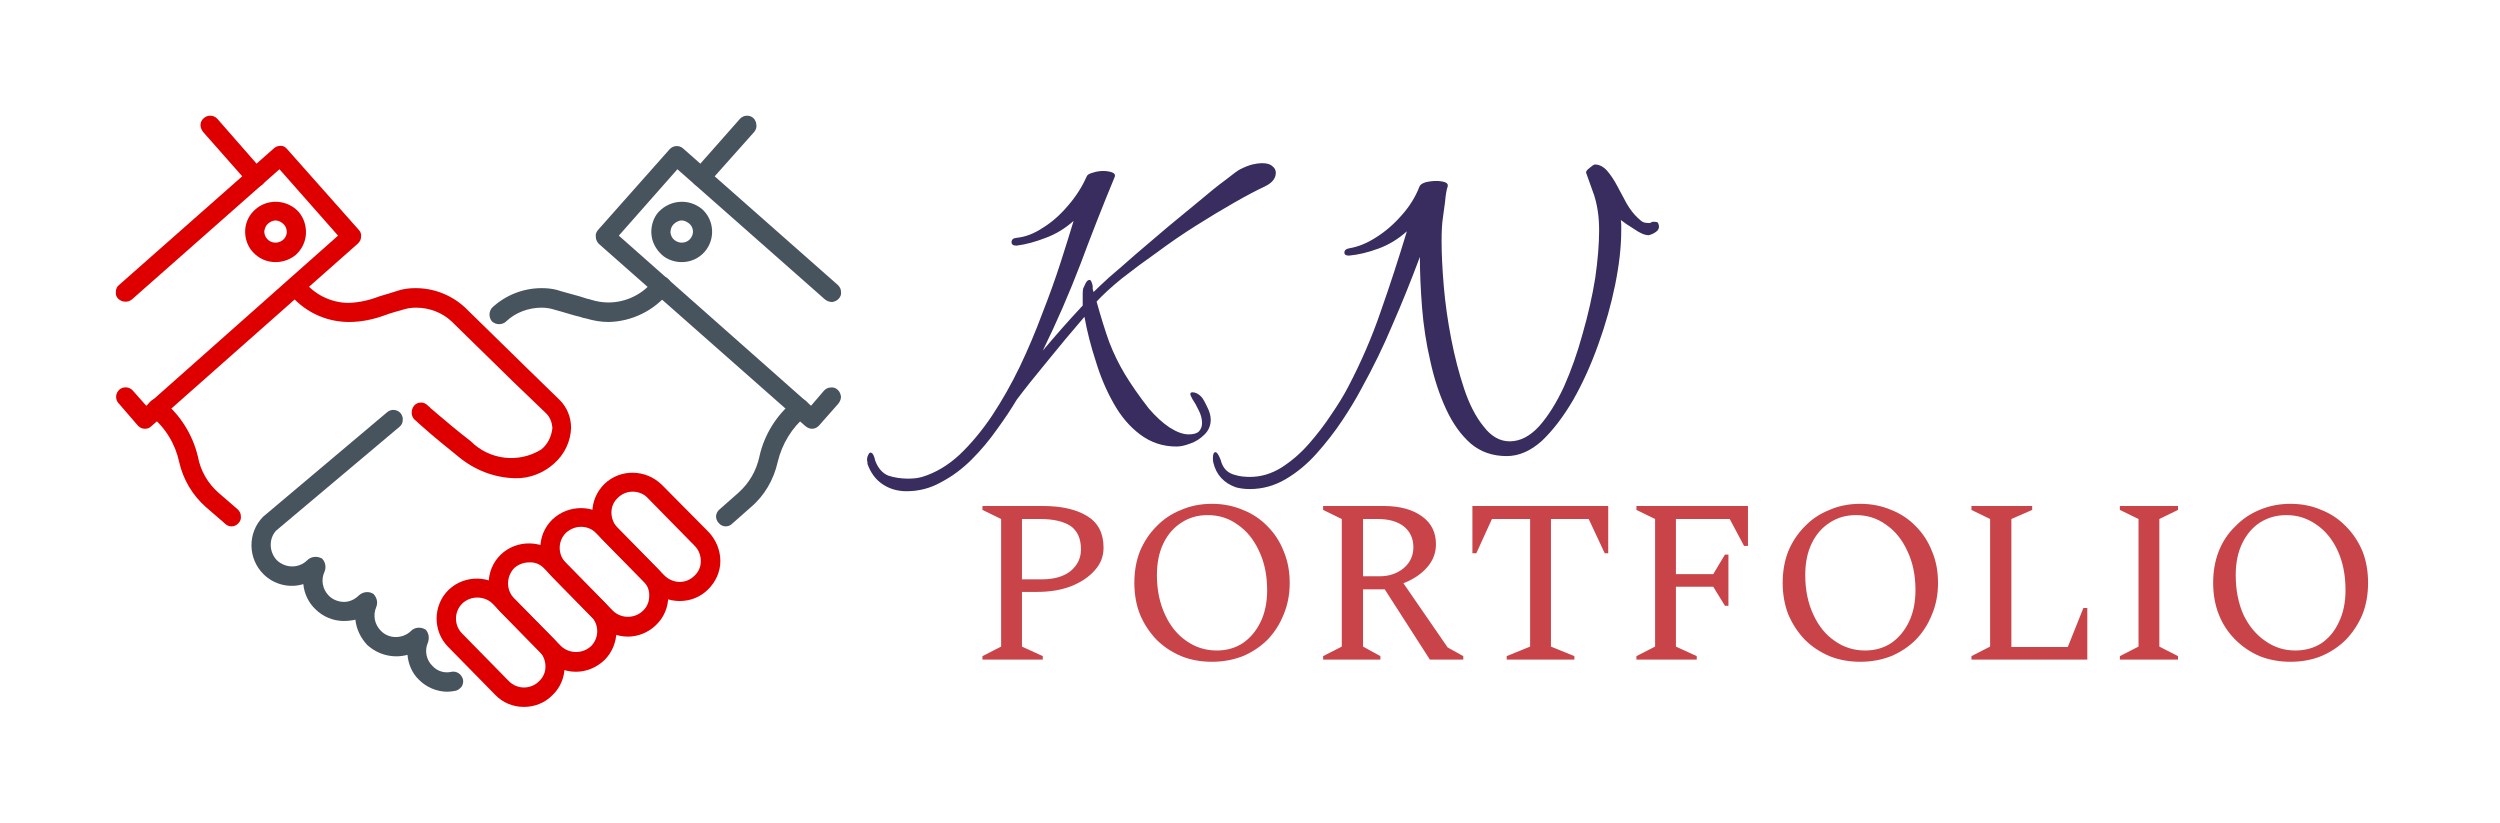 <svg xmlns="http://www.w3.org/2000/svg" version="1.1" xmlns:xlink="http://www.w3.org/1999/xlink" xmlns:svgjs="http://svgjs.dev/svgjs" viewBox="0 0 5.761 1.896"><g transform="matrix(1,0,0,1,2.229,0.376)"><g><path d=" M -0.14 0.756 Q -0.171 0.756 -0.195 0.74 Q -0.219 0.724 -0.23 0.693 Q -0.23 0.691 -0.23 0.689 Q -0.231 0.686 -0.231 0.684 Q -0.231 0.677 -0.228 0.672 Q -0.226 0.667 -0.223 0.667 Q -0.216 0.667 -0.212 0.686 Q -0.202 0.712 -0.182 0.72 Q -0.161 0.727 -0.136 0.727 Q -0.128 0.727 -0.119 0.726 Q -0.111 0.725 -0.104 0.723 Q -0.058 0.709 -0.018 0.672 Q 0.022 0.634 0.057 0.582 Q 0.092 0.529 0.121 0.469 Q 0.15 0.408 0.173 0.346 Q 0.197 0.285 0.215 0.229 Q 0.233 0.173 0.245 0.133 Q 0.216 0.159 0.181 0.172 Q 0.145 0.186 0.114 0.19 L 0.113 0.19 Q 0.102 0.19 0.102 0.182 Q 0.102 0.173 0.114 0.172 Q 0.144 0.169 0.174 0.149 Q 0.205 0.13 0.232 0.098 Q 0.259 0.067 0.275 0.031 Q 0.277 0.025 0.289 0.022 Q 0.301 0.018 0.313 0.018 Q 0.324 0.018 0.333 0.021 Q 0.342 0.024 0.34 0.031 Q 0.299 0.13 0.261 0.232 Q 0.222 0.334 0.174 0.432 Q 0.195 0.407 0.217 0.382 Q 0.239 0.357 0.266 0.328 L 0.266 0.315 Q 0.266 0.307 0.266 0.301 Q 0.266 0.295 0.267 0.289 Q 0.269 0.284 0.273 0.276 Q 0.277 0.269 0.282 0.269 Q 0.286 0.269 0.289 0.283 Q 0.289 0.287 0.289 0.29 Q 0.29 0.293 0.291 0.297 L 0.293 0.295 Q 0.302 0.286 0.327 0.263 Q 0.353 0.241 0.388 0.21 Q 0.423 0.18 0.462 0.147 Q 0.501 0.115 0.536 0.086 Q 0.57 0.057 0.596 0.038 Q 0.621 0.018 0.629 0.014 Q 0.645 0.006 0.657 0.003 Q 0.67 0 0.679 0 Q 0.696 0 0.703 0.007 Q 0.711 0.013 0.711 0.022 Q 0.711 0.041 0.687 0.053 Q 0.657 0.067 0.615 0.091 Q 0.573 0.115 0.527 0.144 Q 0.481 0.173 0.438 0.205 Q 0.394 0.236 0.357 0.265 Q 0.32 0.295 0.298 0.319 Q 0.313 0.373 0.327 0.412 Q 0.342 0.451 0.363 0.486 Q 0.384 0.521 0.418 0.565 Q 0.442 0.593 0.466 0.609 Q 0.491 0.625 0.51 0.625 Q 0.527 0.625 0.534 0.618 Q 0.541 0.61 0.541 0.599 Q 0.541 0.584 0.533 0.569 Q 0.526 0.554 0.519 0.544 Q 0.514 0.535 0.514 0.532 Q 0.514 0.528 0.519 0.528 Q 0.529 0.528 0.539 0.538 Q 0.544 0.543 0.552 0.56 Q 0.561 0.577 0.561 0.591 Q 0.561 0.611 0.547 0.625 Q 0.532 0.64 0.514 0.646 Q 0.496 0.653 0.482 0.653 Q 0.435 0.653 0.398 0.625 Q 0.362 0.598 0.337 0.553 Q 0.312 0.509 0.296 0.456 Q 0.279 0.404 0.27 0.354 Q 0.226 0.405 0.184 0.457 Q 0.141 0.509 0.114 0.545 Q 0.095 0.577 0.068 0.614 Q 0.042 0.651 0.01 0.683 Q -0.022 0.715 -0.06 0.735 Q -0.097 0.756 -0.14 0.756 M 0.651 0.751 Q 0.634 0.751 0.619 0.747 Q 0.577 0.732 0.567 0.69 Q 0.566 0.686 0.566 0.68 Q 0.566 0.666 0.572 0.666 Q 0.577 0.666 0.584 0.684 Q 0.591 0.713 0.619 0.719 Q 0.625 0.721 0.634 0.722 Q 0.643 0.723 0.651 0.723 Q 0.689 0.723 0.723 0.702 Q 0.758 0.68 0.787 0.647 Q 0.816 0.614 0.839 0.579 Q 0.863 0.544 0.878 0.515 Q 0.923 0.429 0.953 0.341 Q 0.984 0.253 1.013 0.157 Q 0.983 0.184 0.947 0.197 Q 0.912 0.21 0.88 0.213 L 0.879 0.213 Q 0.869 0.213 0.869 0.206 Q 0.869 0.198 0.881 0.196 Q 0.911 0.191 0.942 0.171 Q 0.974 0.151 1.001 0.12 Q 1.028 0.09 1.042 0.054 Q 1.044 0.048 1.056 0.044 Q 1.069 0.041 1.081 0.041 Q 1.092 0.041 1.101 0.044 Q 1.109 0.047 1.107 0.054 Q 1.103 0.065 1.101 0.089 Q 1.098 0.112 1.096 0.126 Q 1.093 0.145 1.093 0.18 Q 1.093 0.223 1.098 0.283 Q 1.103 0.342 1.115 0.404 Q 1.127 0.466 1.145 0.52 Q 1.163 0.574 1.19 0.607 Q 1.216 0.641 1.25 0.641 Q 1.286 0.641 1.318 0.606 Q 1.349 0.571 1.375 0.515 Q 1.4 0.459 1.418 0.393 Q 1.437 0.327 1.447 0.265 Q 1.456 0.202 1.456 0.155 Q 1.456 0.13 1.453 0.111 Q 1.449 0.084 1.441 0.064 Q 1.434 0.044 1.426 0.022 L 1.426 0.021 Q 1.426 0.017 1.434 0.011 Q 1.442 0.004 1.446 0.003 Q 1.461 0.003 1.474 0.017 Q 1.487 0.032 1.498 0.053 Q 1.509 0.073 1.52 0.094 Q 1.532 0.114 1.545 0.126 Q 1.553 0.134 1.558 0.136 Q 1.562 0.138 1.573 0.138 L 1.579 0.135 Q 1.587 0.135 1.59 0.136 Q 1.593 0.138 1.594 0.146 Q 1.594 0.154 1.586 0.159 Q 1.579 0.164 1.57 0.166 Q 1.557 0.166 1.537 0.152 Q 1.516 0.139 1.506 0.131 Q 1.507 0.137 1.507 0.143 Q 1.507 0.149 1.507 0.155 Q 1.507 0.211 1.493 0.28 Q 1.479 0.349 1.454 0.418 Q 1.429 0.488 1.396 0.546 Q 1.362 0.604 1.324 0.64 Q 1.285 0.675 1.243 0.675 Q 1.194 0.675 1.16 0.646 Q 1.126 0.616 1.103 0.566 Q 1.08 0.516 1.067 0.456 Q 1.053 0.396 1.048 0.333 Q 1.043 0.27 1.043 0.216 Q 1.012 0.299 0.98 0.372 Q 0.949 0.446 0.908 0.52 Q 0.89 0.554 0.864 0.593 Q 0.838 0.632 0.805 0.669 Q 0.773 0.705 0.734 0.728 Q 0.695 0.751 0.651 0.751" fill="#382d5e" fill-rule="nonzero"></path></g><g><path d=" M 0.035 1.144 L 0.035 1.136 L 0.078 1.114 L 0.078 0.82 L 0.035 0.799 L 0.035 0.79 L 0.174 0.79 Q 0.238 0.79 0.276 0.813 Q 0.314 0.836 0.314 0.886 Q 0.314 0.916 0.294 0.938 Q 0.274 0.961 0.239 0.975 Q 0.205 0.988 0.161 0.988 L 0.126 0.988 L 0.126 1.114 L 0.174 1.136 L 0.174 1.144 L 0.035 1.144 M 0.126 0.82 L 0.126 0.959 L 0.172 0.959 Q 0.214 0.959 0.238 0.94 Q 0.262 0.92 0.262 0.89 Q 0.262 0.853 0.238 0.836 Q 0.213 0.82 0.168 0.82 L 0.126 0.82 M 0.564 1.149 Q 0.525 1.149 0.493 1.136 Q 0.46 1.122 0.436 1.098 Q 0.412 1.073 0.398 1.04 Q 0.385 1.007 0.385 0.967 Q 0.385 0.927 0.398 0.894 Q 0.412 0.861 0.436 0.837 Q 0.46 0.812 0.493 0.799 Q 0.525 0.785 0.564 0.785 Q 0.602 0.785 0.635 0.799 Q 0.668 0.812 0.692 0.837 Q 0.716 0.861 0.729 0.894 Q 0.743 0.927 0.743 0.967 Q 0.743 1.007 0.729 1.04 Q 0.716 1.073 0.692 1.098 Q 0.668 1.122 0.635 1.136 Q 0.602 1.149 0.564 1.149 M 0.575 1.123 Q 0.609 1.123 0.635 1.106 Q 0.661 1.088 0.676 1.057 Q 0.691 1.026 0.691 0.984 Q 0.691 0.932 0.672 0.893 Q 0.654 0.854 0.623 0.833 Q 0.593 0.811 0.554 0.811 Q 0.52 0.811 0.494 0.828 Q 0.467 0.845 0.452 0.876 Q 0.437 0.907 0.437 0.949 Q 0.437 1.001 0.456 1.041 Q 0.474 1.08 0.505 1.101 Q 0.536 1.123 0.575 1.123 M 0.82 1.144 L 0.82 1.136 L 0.863 1.114 L 0.863 0.82 L 0.82 0.799 L 0.82 0.79 L 0.959 0.79 Q 1.015 0.79 1.048 0.814 Q 1.08 0.837 1.08 0.878 Q 1.08 0.908 1.06 0.931 Q 1.039 0.955 1.005 0.968 L 1.107 1.116 L 1.143 1.136 L 1.143 1.144 L 1.066 1.144 L 0.962 0.982 L 0.912 0.982 L 0.912 1.114 L 0.952 1.136 L 0.952 1.144 L 0.82 1.144 M 0.946 0.82 L 0.912 0.82 L 0.912 0.952 L 0.95 0.952 Q 0.983 0.952 1.006 0.933 Q 1.028 0.914 1.028 0.885 Q 1.028 0.855 1.006 0.837 Q 0.984 0.82 0.946 0.82 M 1.243 1.144 L 1.243 1.136 L 1.297 1.114 L 1.297 0.82 L 1.209 0.82 L 1.173 0.899 L 1.164 0.899 L 1.164 0.79 L 1.477 0.79 L 1.477 0.899 L 1.469 0.899 L 1.432 0.82 L 1.345 0.82 L 1.345 1.114 L 1.399 1.136 L 1.399 1.144 L 1.243 1.144 M 1.542 1.144 L 1.542 1.136 L 1.585 1.114 L 1.585 0.82 L 1.542 0.799 L 1.542 0.79 L 1.799 0.79 L 1.799 0.882 L 1.79 0.882 L 1.757 0.82 L 1.633 0.82 L 1.633 0.947 L 1.719 0.947 L 1.746 0.902 L 1.754 0.902 L 1.754 1.02 L 1.746 1.02 L 1.719 0.976 L 1.633 0.976 L 1.633 1.114 L 1.681 1.136 L 1.681 1.144 L 1.542 1.144 M 2.058 1.149 Q 2.019 1.149 1.987 1.136 Q 1.954 1.122 1.93 1.098 Q 1.906 1.073 1.892 1.04 Q 1.879 1.007 1.879 0.967 Q 1.879 0.927 1.892 0.894 Q 1.906 0.861 1.93 0.837 Q 1.954 0.812 1.987 0.799 Q 2.019 0.785 2.058 0.785 Q 2.096 0.785 2.129 0.799 Q 2.162 0.812 2.186 0.837 Q 2.21 0.861 2.223 0.894 Q 2.237 0.927 2.237 0.967 Q 2.237 1.007 2.223 1.04 Q 2.21 1.073 2.186 1.098 Q 2.162 1.122 2.129 1.136 Q 2.096 1.149 2.058 1.149 M 2.069 1.123 Q 2.103 1.123 2.129 1.106 Q 2.155 1.088 2.17 1.057 Q 2.185 1.026 2.185 0.984 Q 2.185 0.932 2.166 0.893 Q 2.148 0.854 2.117 0.833 Q 2.087 0.811 2.048 0.811 Q 2.014 0.811 1.988 0.828 Q 1.961 0.845 1.946 0.876 Q 1.931 0.907 1.931 0.949 Q 1.931 1.001 1.95 1.041 Q 1.968 1.08 1.999 1.101 Q 2.03 1.123 2.069 1.123 M 2.314 1.144 L 2.314 1.136 L 2.357 1.114 L 2.357 0.82 L 2.314 0.799 L 2.314 0.79 L 2.454 0.79 L 2.454 0.799 L 2.406 0.82 L 2.406 1.115 L 2.536 1.115 L 2.572 1.025 L 2.581 1.025 L 2.581 1.144 L 2.314 1.144 M 2.656 1.144 L 2.656 1.136 L 2.699 1.114 L 2.699 0.82 L 2.656 0.799 L 2.656 0.79 L 2.79 0.79 L 2.79 0.799 L 2.747 0.82 L 2.747 1.114 L 2.79 1.136 L 2.79 1.144 L 2.656 1.144 M 3.049 1.149 Q 3.011 1.149 2.978 1.136 Q 2.946 1.122 2.922 1.098 Q 2.897 1.073 2.884 1.04 Q 2.871 1.007 2.871 0.967 Q 2.871 0.927 2.884 0.894 Q 2.897 0.861 2.922 0.837 Q 2.946 0.812 2.978 0.799 Q 3.011 0.785 3.049 0.785 Q 3.088 0.785 3.12 0.799 Q 3.153 0.812 3.177 0.837 Q 3.201 0.861 3.215 0.894 Q 3.228 0.927 3.228 0.967 Q 3.228 1.007 3.215 1.04 Q 3.201 1.073 3.177 1.098 Q 3.153 1.122 3.12 1.136 Q 3.088 1.149 3.049 1.149 M 3.06 1.123 Q 3.095 1.123 3.121 1.106 Q 3.147 1.088 3.161 1.057 Q 3.176 1.026 3.176 0.984 Q 3.176 0.932 3.158 0.893 Q 3.14 0.854 3.109 0.833 Q 3.078 0.811 3.04 0.811 Q 3.006 0.811 2.979 0.828 Q 2.953 0.845 2.938 0.876 Q 2.923 0.907 2.923 0.949 Q 2.923 1.001 2.941 1.041 Q 2.96 1.08 2.991 1.101 Q 3.022 1.123 3.06 1.123" fill="#c84449" fill-rule="nonzero"></path></g><g clip-path="url(&quot;#SvgjsClipPath1001&quot;)"><g clip-path="url(&quot;#SvgjsClipPath10004b255e4c-af1a-44ac-8af1-a7873ac293c5&quot;)"><path d=" M -0.902 1.172 L -0.902 1.172 C -0.927 1.172 -0.951 1.162 -0.968 1.144 L -1.076 1.034 C -1.112 0.997 -1.112 0.938 -1.075 0.902 C -1.038 0.867 -0.98 0.868 -0.943 0.903 L -0.835 1.013 C -0.799 1.05 -0.8 1.109 -0.836 1.145 C -0.854 1.162 -0.877 1.172 -0.902 1.172 Z M -1.01 0.92 C -1.023 0.92 -1.035 0.925 -1.044 0.933 C -1.063 0.953 -1.063 0.984 -1.044 1.003 L -0.936 1.113 C -0.917 1.131 -0.886 1.131 -0.867 1.113 C -0.848 1.094 -0.848 1.063 -0.867 1.044 L -0.975 0.934 C -0.984 0.924 -0.997 0.919 -1.01 0.92 Z" fill="#de0000" transform="matrix(1,0,0,1,0,0)" fill-rule="nonzero"></path></g><g clip-path="url(&quot;#SvgjsClipPath10004b255e4c-af1a-44ac-8af1-a7873ac293c5&quot;)"><path d=" M -0.782 1.091 C -0.807 1.091 -0.831 1.081 -0.849 1.063 L -0.957 0.953 C -0.993 0.916 -0.993 0.857 -0.956 0.821 C -0.919 0.786 -0.86 0.786 -0.824 0.822 L -0.716 0.932 C -0.698 0.949 -0.689 0.973 -0.689 0.998 C -0.689 1.023 -0.699 1.047 -0.717 1.064 C -0.734 1.081 -0.758 1.091 -0.782 1.091 Z M -0.89 0.838 C -0.903 0.838 -0.915 0.843 -0.925 0.852 C -0.944 0.871 -0.944 0.902 -0.925 0.921 L -0.817 1.031 C -0.798 1.05 -0.767 1.05 -0.748 1.032 C -0.738 1.023 -0.733 1.011 -0.733 0.998 C -0.732 0.985 -0.737 0.972 -0.747 0.963 L -0.855 0.853 C -0.864 0.843 -0.877 0.838 -0.89 0.838 Z" fill="#de0000" transform="matrix(1,0,0,1,0,0)" fill-rule="nonzero"></path></g><g clip-path="url(&quot;#SvgjsClipPath10004b255e4c-af1a-44ac-8af1-a7873ac293c5&quot;)"><path d=" M -0.663 1.009 L -0.663 1.009 C -0.688 1.009 -0.712 0.999 -0.729 0.981 L -0.837 0.871 C -0.855 0.854 -0.864 0.83 -0.864 0.805 C -0.864 0.78 -0.854 0.757 -0.836 0.739 C -0.799 0.704 -0.741 0.705 -0.704 0.741 L -0.596 0.85 C -0.579 0.868 -0.569 0.892 -0.569 0.917 C -0.569 0.942 -0.58 0.965 -0.597 0.982 C -0.615 1 -0.638 1.009 -0.663 1.009 Z M -0.771 0.757 C -0.784 0.757 -0.796 0.762 -0.805 0.771 C -0.815 0.78 -0.82 0.792 -0.82 0.805 C -0.82 0.818 -0.815 0.831 -0.806 0.84 L -0.698 0.95 C -0.689 0.959 -0.676 0.965 -0.663 0.965 L -0.663 0.965 C -0.65 0.965 -0.638 0.96 -0.629 0.951 C -0.619 0.942 -0.614 0.93 -0.614 0.917 C -0.614 0.904 -0.619 0.891 -0.628 0.882 L -0.736 0.772 C -0.745 0.762 -0.758 0.757 -0.771 0.757 Z" fill="#de0000" transform="matrix(1,0,0,1,0,0)" fill-rule="nonzero"></path></g><g clip-path="url(&quot;#SvgjsClipPath10004b255e4c-af1a-44ac-8af1-a7873ac293c5&quot;)"><path d=" M -1.022 1.253 C -1.047 1.253 -1.071 1.243 -1.088 1.225 L -1.196 1.115 C -1.232 1.079 -1.232 1.019 -1.195 0.983 C -1.158 0.948 -1.099 0.949 -1.063 0.985 L -0.955 1.094 C -0.937 1.112 -0.928 1.136 -0.928 1.161 C -0.928 1.185 -0.938 1.209 -0.956 1.226 C -0.974 1.244 -0.997 1.253 -1.022 1.253 Z M -1.129 1.001 C -1.142 1.001 -1.155 1.006 -1.164 1.015 C -1.183 1.034 -1.183 1.065 -1.164 1.084 L -1.056 1.194 C -1.037 1.213 -1.006 1.213 -0.987 1.194 C -0.977 1.185 -0.972 1.173 -0.972 1.16 C -0.972 1.147 -0.977 1.134 -0.986 1.125 L -1.094 1.015 C -1.103 1.006 -1.116 1.001 -1.129 1.001 Z" fill="#de0000" transform="matrix(1,0,0,1,0,0)" fill-rule="nonzero"></path></g><g clip-path="url(&quot;#SvgjsClipPath10004b255e4c-af1a-44ac-8af1-a7873ac293c5&quot;)"><path d=" M -1.198 1.218 C -1.222 1.218 -1.246 1.208 -1.263 1.191 C -1.279 1.176 -1.288 1.155 -1.29 1.133 C -1.323 1.142 -1.358 1.133 -1.383 1.11 C -1.398 1.094 -1.408 1.073 -1.41 1.052 C -1.419 1.054 -1.428 1.055 -1.437 1.055 C -1.461 1.055 -1.485 1.045 -1.502 1.028 C -1.518 1.013 -1.528 0.992 -1.53 0.97 C -1.562 0.98 -1.598 0.971 -1.622 0.947 C -1.658 0.911 -1.659 0.852 -1.623 0.815 L -1.337 0.574 C -1.328 0.566 -1.314 0.567 -1.306 0.576 C -1.302 0.581 -1.3 0.587 -1.301 0.593 C -1.301 0.599 -1.304 0.604 -1.309 0.608 L -1.593 0.847 C -1.61 0.866 -1.609 0.896 -1.591 0.915 C -1.571 0.934 -1.54 0.934 -1.521 0.915 C -1.512 0.906 -1.498 0.905 -1.487 0.911 C -1.479 0.919 -1.477 0.931 -1.481 0.941 C -1.49 0.96 -1.486 0.982 -1.471 0.997 C -1.462 1.006 -1.449 1.011 -1.436 1.011 C -1.423 1.011 -1.411 1.005 -1.402 0.996 C -1.392 0.987 -1.378 0.986 -1.368 0.993 C -1.36 1.002 -1.358 1.013 -1.362 1.023 C -1.37 1.042 -1.366 1.063 -1.351 1.078 C -1.342 1.087 -1.33 1.092 -1.317 1.092 C -1.304 1.092 -1.291 1.087 -1.282 1.078 C -1.273 1.069 -1.259 1.068 -1.248 1.075 C -1.241 1.083 -1.239 1.094 -1.243 1.105 C -1.251 1.123 -1.247 1.145 -1.232 1.159 C -1.221 1.171 -1.204 1.176 -1.188 1.172 C -1.176 1.17 -1.165 1.178 -1.162 1.19 C -1.161 1.195 -1.162 1.201 -1.165 1.206 C -1.169 1.211 -1.174 1.215 -1.18 1.216 C -1.186 1.217 -1.192 1.218 -1.198 1.218 Z" fill="#47545e" transform="matrix(1,0,0,1,0,0)" fill-rule="nonzero"></path></g><g clip-path="url(&quot;#SvgjsClipPath10004b255e4c-af1a-44ac-8af1-a7873ac293c5&quot;)"><path d=" M -1.042 0.726 C -1.09 0.725 -1.136 0.707 -1.173 0.676 C -1.204 0.651 -1.231 0.629 -1.25 0.612 L -1.258 0.605 C -1.265 0.599 -1.268 0.596 -1.27 0.594 C -1.281 0.587 -1.283 0.573 -1.277 0.562 C -1.274 0.557 -1.269 0.553 -1.263 0.552 C -1.257 0.551 -1.251 0.552 -1.246 0.556 C -1.244 0.558 -1.242 0.56 -1.239 0.562 C -1.238 0.564 -1.235 0.566 -1.229 0.571 L -1.221 0.578 C -1.201 0.595 -1.175 0.617 -1.144 0.641 C -1.101 0.684 -1.034 0.692 -0.982 0.66 C -0.967 0.648 -0.958 0.63 -0.956 0.61 C -0.957 0.598 -0.961 0.586 -0.97 0.577 L -1.046 0.504 L -1.188 0.365 C -1.21 0.344 -1.24 0.333 -1.27 0.333 C -1.279 0.333 -1.287 0.334 -1.295 0.336 C -1.306 0.339 -1.334 0.347 -1.341 0.35 C -1.368 0.36 -1.396 0.366 -1.425 0.366 C -1.479 0.366 -1.531 0.341 -1.564 0.298 C -1.572 0.289 -1.571 0.275 -1.562 0.267 C -1.553 0.259 -1.539 0.26 -1.531 0.269 C -1.506 0.302 -1.467 0.322 -1.425 0.322 C -1.401 0.321 -1.378 0.316 -1.355 0.307 C -1.348 0.305 -1.318 0.296 -1.306 0.292 C -1.294 0.289 -1.283 0.288 -1.271 0.288 C -1.229 0.288 -1.188 0.304 -1.157 0.333 L -1.015 0.472 C -0.978 0.508 -0.947 0.538 -0.939 0.546 C -0.922 0.563 -0.913 0.586 -0.913 0.61 C -0.914 0.641 -0.928 0.671 -0.952 0.692 C -0.976 0.714 -1.009 0.727 -1.042 0.726 Z" fill="#de0000" transform="matrix(1,0,0,1,0,0)" fill-rule="nonzero"></path></g><g clip-path="url(&quot;#SvgjsClipPath10004b255e4c-af1a-44ac-8af1-a7873ac293c5&quot;)"><path d=" M -1.079 0.371 C -1.085 0.371 -1.09 0.369 -1.095 0.365 C -1.103 0.356 -1.103 0.342 -1.095 0.333 C -1.064 0.304 -1.023 0.288 -0.981 0.288 C -0.969 0.288 -0.958 0.289 -0.946 0.292 C -0.934 0.296 -0.914 0.301 -0.893 0.307 C -0.88 0.311 -0.878 0.312 -0.877 0.312 C -0.876 0.313 -0.875 0.312 -0.866 0.315 C -0.853 0.319 -0.84 0.321 -0.827 0.321 C -0.785 0.321 -0.746 0.301 -0.721 0.268 C -0.713 0.259 -0.699 0.258 -0.69 0.266 C -0.685 0.27 -0.683 0.276 -0.682 0.282 C -0.682 0.287 -0.684 0.293 -0.688 0.298 C -0.722 0.34 -0.773 0.365 -0.827 0.366 C -0.844 0.366 -0.861 0.363 -0.878 0.358 C -0.883 0.357 -0.888 0.356 -0.893 0.354 L -0.905 0.351 C -0.926 0.345 -0.945 0.339 -0.957 0.336 C -0.965 0.334 -0.973 0.333 -0.981 0.333 C -1.011 0.333 -1.041 0.344 -1.063 0.365 C -1.067 0.369 -1.073 0.371 -1.079 0.371 Z" fill="#47545e" transform="matrix(1,0,0,1,0,0)" fill-rule="nonzero"></path></g><g clip-path="url(&quot;#SvgjsClipPath10004b255e4c-af1a-44ac-8af1-a7873ac293c5&quot;)"><path d=" M -0.557 0.837 C -0.563 0.837 -0.569 0.834 -0.573 0.829 C -0.577 0.825 -0.579 0.819 -0.579 0.813 C -0.578 0.807 -0.576 0.802 -0.571 0.798 L -0.528 0.76 C -0.503 0.738 -0.486 0.709 -0.479 0.676 C -0.468 0.626 -0.44 0.581 -0.4 0.548 C -0.391 0.54 -0.377 0.541 -0.369 0.551 C -0.365 0.555 -0.363 0.561 -0.363 0.567 C -0.364 0.573 -0.366 0.578 -0.371 0.582 C -0.404 0.609 -0.427 0.647 -0.437 0.689 C -0.446 0.729 -0.467 0.766 -0.499 0.793 L -0.542 0.831 C -0.546 0.835 -0.551 0.837 -0.557 0.837 Z" fill="#47545e" transform="matrix(1,0,0,1,0,0)" fill-rule="nonzero"></path></g><g clip-path="url(&quot;#SvgjsClipPath10004b255e4c-af1a-44ac-8af1-a7873ac293c5&quot;)"><path d=" M -0.358 0.612 C -0.363 0.612 -0.368 0.61 -0.373 0.606 L -0.849 0.186 C -0.853 0.182 -0.856 0.176 -0.856 0.17 C -0.857 0.164 -0.855 0.159 -0.851 0.154 L -0.686 -0.032 C -0.678 -0.041 -0.664 -0.042 -0.655 -0.034 L -0.298 0.281 C -0.294 0.285 -0.291 0.29 -0.291 0.296 C -0.29 0.302 -0.292 0.308 -0.296 0.312 C -0.3 0.317 -0.306 0.319 -0.311 0.32 C -0.317 0.32 -0.323 0.318 -0.328 0.314 L -0.668 0.014 L -0.803 0.167 L -0.36 0.559 L -0.33 0.524 C -0.326 0.52 -0.321 0.517 -0.315 0.517 C -0.309 0.516 -0.303 0.518 -0.299 0.522 C -0.294 0.526 -0.292 0.532 -0.291 0.538 C -0.291 0.543 -0.293 0.549 -0.297 0.554 L -0.342 0.605 C -0.346 0.609 -0.351 0.612 -0.357 0.612 Z" fill="#47545e" transform="matrix(1,0,0,1,0,0)" fill-rule="nonzero"></path></g><g clip-path="url(&quot;#SvgjsClipPath10004b255e4c-af1a-44ac-8af1-a7873ac293c5&quot;)"><path d=" M -0.658 0.228 C -0.675 0.228 -0.692 0.222 -0.704 0.211 C -0.718 0.198 -0.727 0.181 -0.728 0.162 C -0.729 0.144 -0.723 0.125 -0.711 0.112 C -0.684 0.084 -0.641 0.081 -0.611 0.106 C -0.583 0.131 -0.58 0.175 -0.605 0.204 C -0.619 0.22 -0.638 0.228 -0.658 0.228 Z M -0.658 0.132 C -0.665 0.132 -0.672 0.136 -0.677 0.141 C -0.682 0.146 -0.684 0.153 -0.684 0.16 C -0.683 0.167 -0.68 0.173 -0.675 0.177 C -0.664 0.186 -0.648 0.185 -0.639 0.175 C -0.629 0.164 -0.63 0.148 -0.641 0.139 C -0.646 0.135 -0.652 0.132 -0.658 0.132 Z" fill="#47545e" transform="matrix(1,0,0,1,0,0)" fill-rule="nonzero"></path></g><g clip-path="url(&quot;#SvgjsClipPath10004b255e4c-af1a-44ac-8af1-a7873ac293c5&quot;)"><path d=" M -1.894 0.612 L -1.896 0.612 C -1.902 0.612 -1.907 0.609 -1.911 0.605 L -1.956 0.553 C -1.964 0.544 -1.963 0.53 -1.954 0.522 C -1.945 0.514 -1.931 0.515 -1.923 0.524 L -1.892 0.559 L -1.45 0.167 L -1.585 0.014 L -1.925 0.314 C -1.93 0.318 -1.936 0.32 -1.942 0.319 C -1.947 0.319 -1.953 0.316 -1.957 0.312 C -1.961 0.308 -1.963 0.302 -1.962 0.296 C -1.962 0.29 -1.959 0.284 -1.955 0.281 L -1.598 -0.034 C -1.594 -0.038 -1.588 -0.04 -1.582 -0.04 C -1.576 -0.04 -1.571 -0.037 -1.567 -0.032 L -1.402 0.154 C -1.398 0.158 -1.396 0.164 -1.397 0.17 C -1.397 0.176 -1.4 0.181 -1.404 0.185 L -1.88 0.606 C -1.884 0.61 -1.889 0.612 -1.894 0.612 Z" fill="#de0000" transform="matrix(1,0,0,1,0,0)" fill-rule="nonzero"></path></g><g clip-path="url(&quot;#SvgjsClipPath10004b255e4c-af1a-44ac-8af1-a7873ac293c5&quot;)"><path d=" M -1.594 0.228 C -1.614 0.228 -1.633 0.22 -1.647 0.204 C -1.659 0.191 -1.665 0.172 -1.664 0.154 C -1.663 0.135 -1.654 0.118 -1.64 0.106 C -1.611 0.081 -1.567 0.084 -1.541 0.112 C -1.529 0.126 -1.523 0.144 -1.524 0.163 C -1.525 0.181 -1.533 0.198 -1.547 0.211 C -1.56 0.222 -1.577 0.228 -1.594 0.228 Z M -1.594 0.132 C -1.6 0.132 -1.606 0.135 -1.611 0.139 C -1.616 0.143 -1.619 0.15 -1.62 0.157 C -1.62 0.163 -1.618 0.17 -1.613 0.175 C -1.604 0.185 -1.588 0.186 -1.577 0.177 C -1.572 0.173 -1.569 0.167 -1.568 0.16 C -1.568 0.153 -1.57 0.146 -1.575 0.141 C -1.58 0.136 -1.587 0.132 -1.594 0.132 Z" fill="#de0000" transform="matrix(1,0,0,1,0,0)" fill-rule="nonzero"></path></g><g clip-path="url(&quot;#SvgjsClipPath10004b255e4c-af1a-44ac-8af1-a7873ac293c5&quot;)"><path d=" M -1.695 0.837 C -1.701 0.837 -1.706 0.835 -1.71 0.831 L -1.754 0.793 C -1.785 0.766 -1.807 0.729 -1.816 0.689 C -1.825 0.647 -1.848 0.609 -1.882 0.582 C -1.886 0.578 -1.889 0.573 -1.889 0.567 C -1.89 0.561 -1.888 0.555 -1.884 0.551 C -1.876 0.541 -1.862 0.54 -1.853 0.548 C -1.813 0.581 -1.785 0.626 -1.773 0.676 C -1.767 0.709 -1.75 0.738 -1.725 0.76 L -1.681 0.798 C -1.677 0.802 -1.674 0.807 -1.674 0.813 C -1.673 0.819 -1.675 0.825 -1.679 0.829 C -1.683 0.834 -1.689 0.837 -1.695 0.837 Z" fill="#de0000" transform="matrix(1,0,0,1,0,0)" fill-rule="nonzero"></path></g><g clip-path="url(&quot;#SvgjsClipPath10004b255e4c-af1a-44ac-8af1-a7873ac293c5&quot;)"><path d=" M -0.613 0.055 C -0.618 0.055 -0.624 0.053 -0.628 0.049 C -0.632 0.045 -0.635 0.04 -0.635 0.034 C -0.636 0.028 -0.634 0.022 -0.63 0.018 L -0.524 -0.102 C -0.516 -0.111 -0.502 -0.112 -0.493 -0.104 C -0.489 -0.1 -0.486 -0.094 -0.486 -0.088 C -0.485 -0.083 -0.487 -0.077 -0.491 -0.072 L -0.597 0.047 C -0.601 0.052 -0.607 0.055 -0.613 0.055 Z" fill="#47545e" transform="matrix(1,0,0,1,0,0)" fill-rule="nonzero"></path></g><g clip-path="url(&quot;#SvgjsClipPath10004b255e4c-af1a-44ac-8af1-a7873ac293c5&quot;)"><path d=" M -1.639 0.055 C -1.646 0.055 -1.652 0.052 -1.656 0.047 L -1.761 -0.072 C -1.765 -0.077 -1.767 -0.083 -1.767 -0.088 C -1.767 -0.094 -1.764 -0.1 -1.759 -0.104 C -1.75 -0.112 -1.736 -0.111 -1.728 -0.102 L -1.623 0.018 C -1.619 0.022 -1.617 0.028 -1.617 0.034 C -1.617 0.04 -1.62 0.045 -1.624 0.049 C -1.629 0.053 -1.634 0.055 -1.639 0.055 Z" fill="#de0000" transform="matrix(1,0,0,1,0,0)" fill-rule="nonzero"></path></g></g></g><defs><clipPath id="SvgjsClipPath1001"><path d=" M -1.962 -0.109 h 1.672 v 1.363 h -1.672 Z"></path></clipPath><clipPath id="SvgjsClipPath10004b255e4c-af1a-44ac-8af1-a7873ac293c5"><path d=" M -1.962 -0.109 L -0.29 -0.109 L -0.29 1.253 L -1.962 1.253 Z"></path></clipPath></defs></svg>